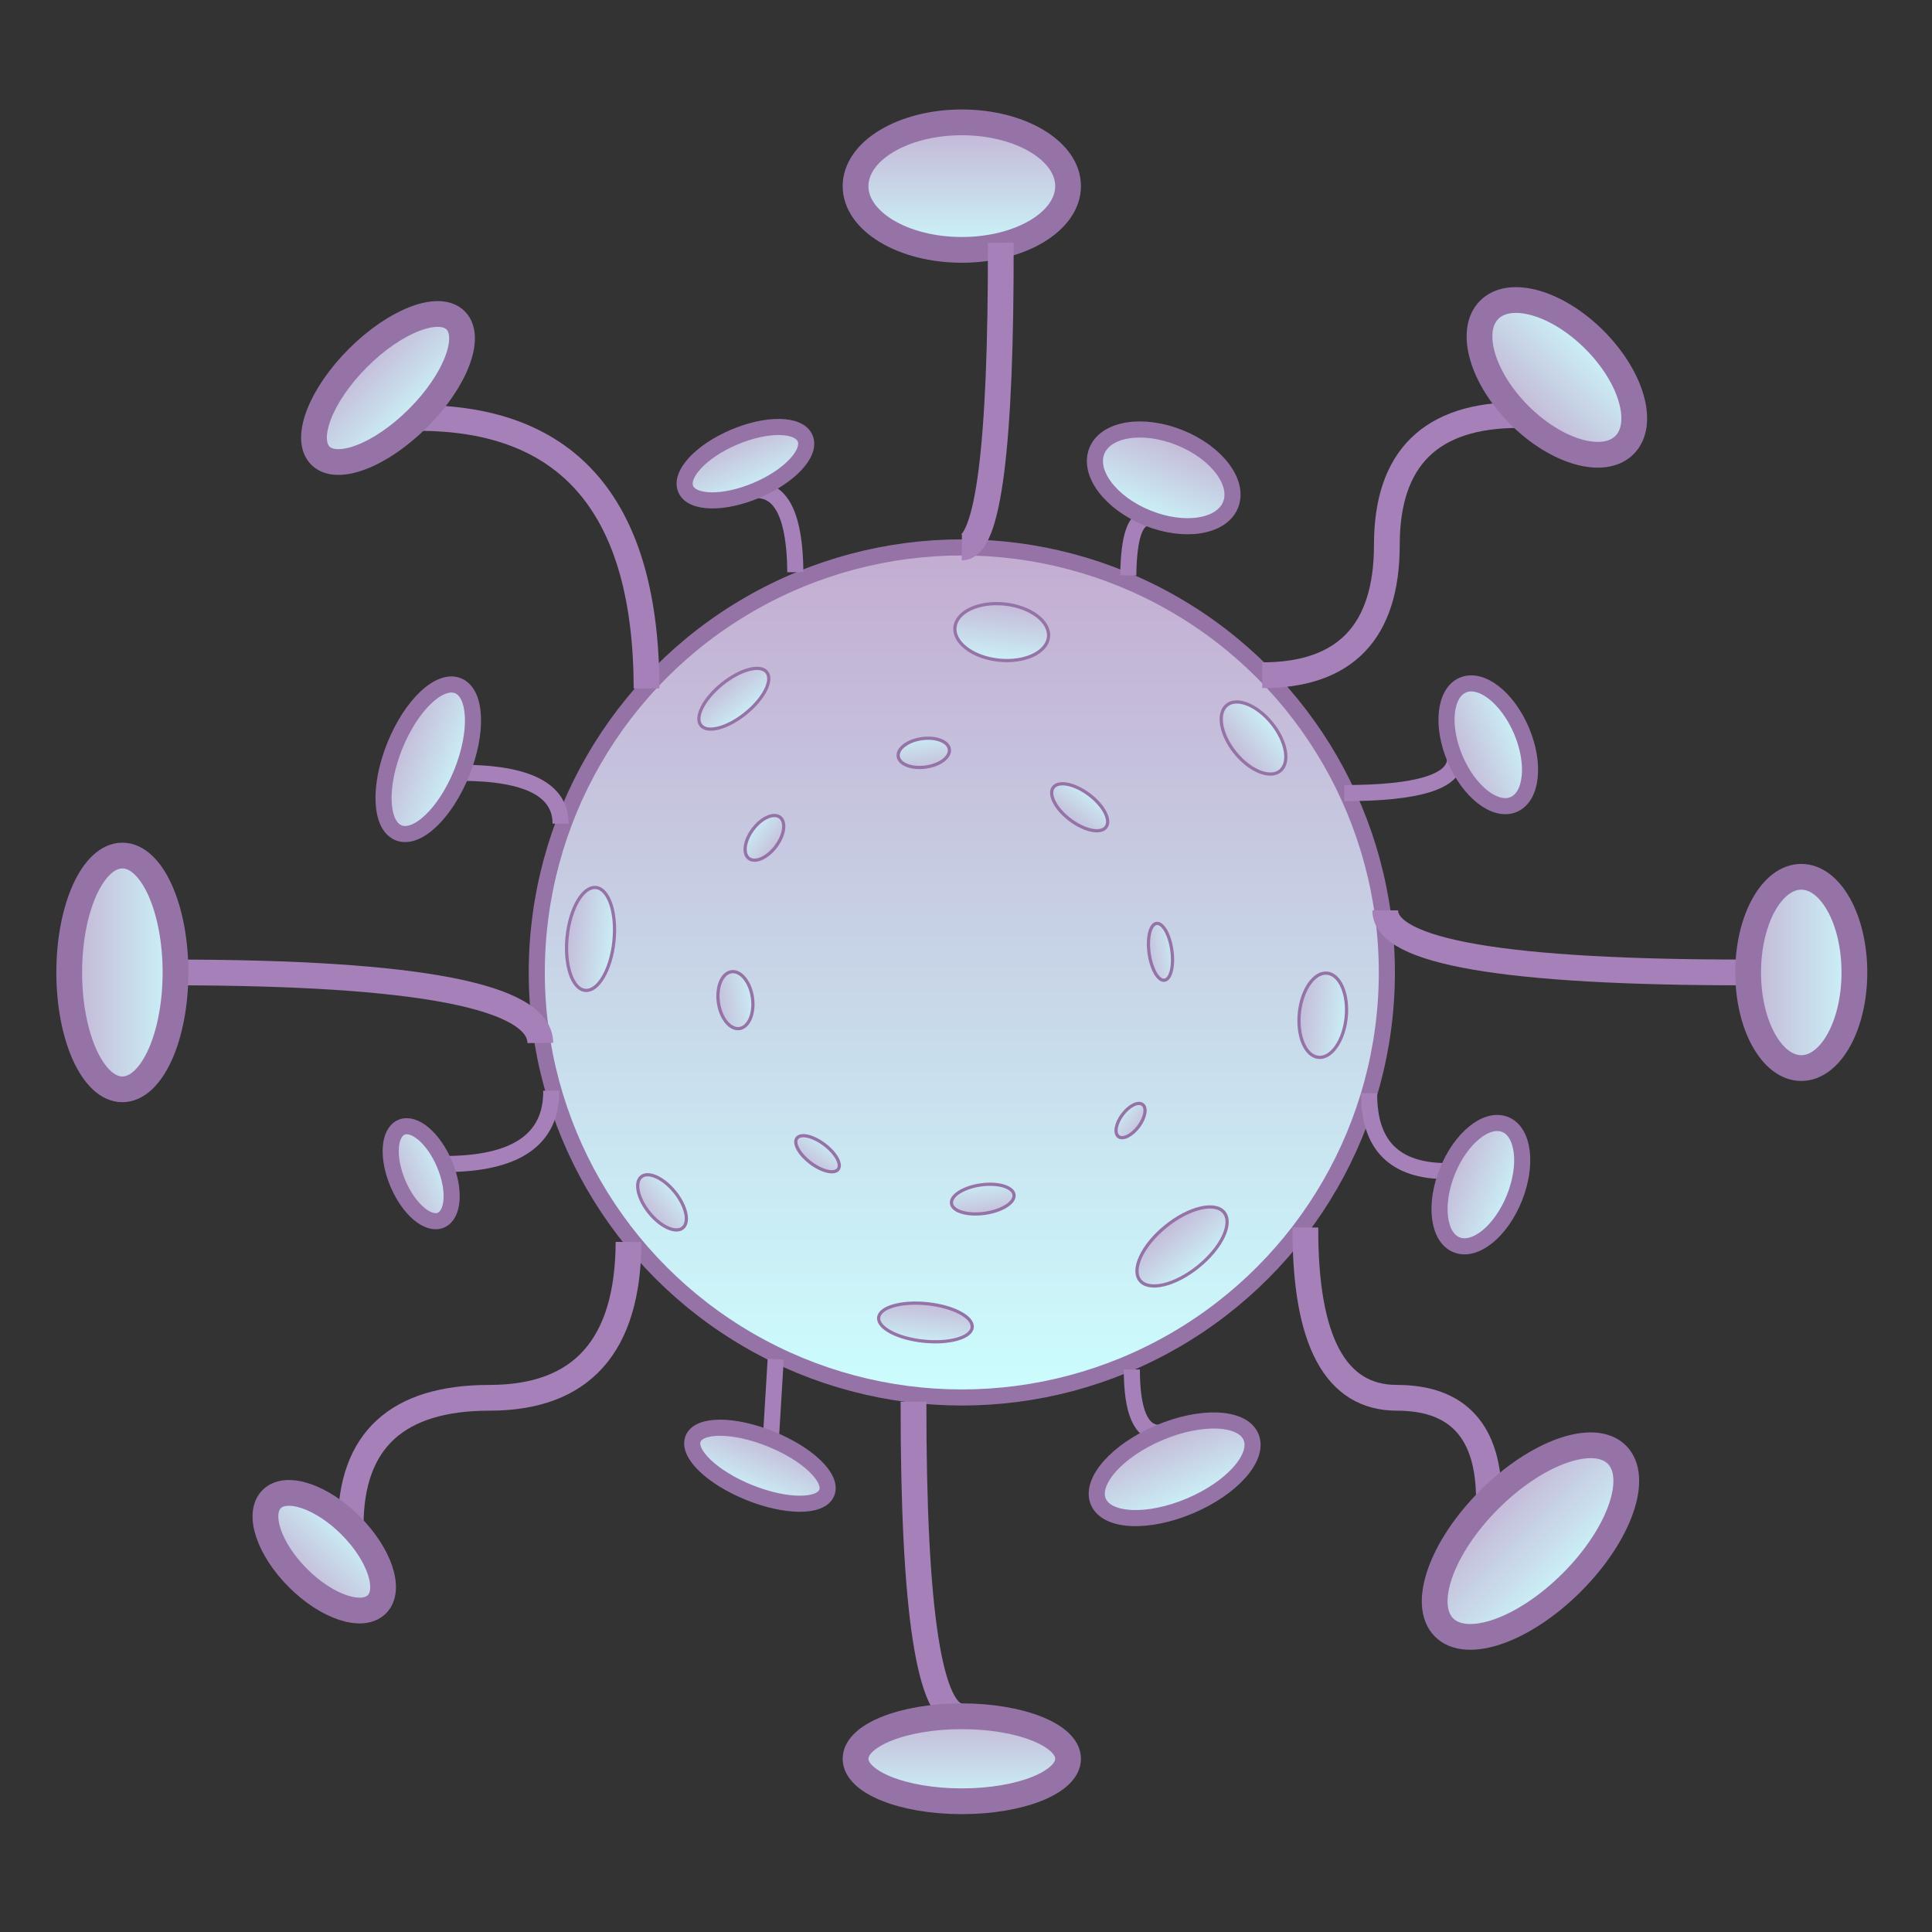 <?xml version="1.0" encoding="UTF-8" standalone="no"?>
<svg
   xmlns:dc="http://purl.org/dc/elements/1.1/"
   xmlns:cc="http://creativecommons.org/ns#"
   xmlns:rdf="http://www.w3.org/1999/02/22-rdf-syntax-ns#"
   xmlns:svg="http://www.w3.org/2000/svg"
   xmlns="http://www.w3.org/2000/svg"
   xmlns:xlink="http://www.w3.org/1999/xlink"
   xmlns:sodipodi="http://sodipodi.sourceforge.net/DTD/sodipodi-0.dtd"
   xmlns:inkscape="http://www.inkscape.org/namespaces/inkscape"
   version="1.1"
   width="60px"
   height="60px"
   viewBox="-0.5 -0.5 60 60"
   style=""
   id="svg111"
   sodipodi:docname="sirus_the_virus_01.svg"
   inkscape:version="0.92.2 5c3e80d, 2017-08-06">
  <rect x="-0.5" y="-0.5" width="60" height="60" fill="#333333" stroke="none"/>
  <sodipodi:namedview
     pagecolor="#ffffff"
     bordercolor="#666666"
     borderopacity="1"
     objecttolerance="10"
     gridtolerance="10"
     guidetolerance="10"
     inkscape:pageopacity="0"
     inkscape:pageshadow="2"
     inkscape:window-width="1408"
     inkscape:window-height="809"
     id="namedview113"
     showgrid="false"
     inkscape:zoom="7.8666667"
     inkscape:cx="18.266848"
     inkscape:cy="33.158072"
     inkscape:window-x="0"
     inkscape:window-y="0"
     inkscape:window-maximized="0"
     inkscape:current-layer="svg111"
     inkscape:pagecheckerboard="true" />
  <defs
     id="defs7">
    <linearGradient
       x1="0%"
       y1="0%"
       x2="0%"
       y2="100%"
       id="mx-gradient-c3abd0-1-ccffff-1-s-0">
      <stop
         offset="0%"
         style="stop-color: rgb(195, 171, 208); stop-opacity: 1;"
         id="stop2" />
      <stop
         offset="100%"
         style="stop-color: rgb(204, 255, 255); stop-opacity: 1;"
         id="stop4" />
    </linearGradient>
    <linearGradient
       inkscape:collect="always"
       xlink:href="#mx-gradient-c3abd0-1-ccffff-1-s-0"
       id="linearGradient922"
       x1="15.67"
       y1="16"
       x2="15.67"
       y2="43.4"
       gradientUnits="userSpaceOnUse" />
    <linearGradient
       inkscape:collect="always"
       xlink:href="#mx-gradient-c3abd0-1-ccffff-1-s-0"
       id="linearGradient924"
       x1="17.696"
       y1="75.571"
       x2="17.696"
       y2="80.831"
       gradientTransform="scale(1.445,0.692)"
       gradientUnits="userSpaceOnUse" />
    <linearGradient
       inkscape:collect="always"
       xlink:href="#mx-gradient-c3abd0-1-ccffff-1-s-0"
       id="linearGradient926"
       x1="20.657"
       y1="3.466"
       x2="20.657"
       y2="9.606"
       gradientTransform="scale(1.238,0.808)"
       gradientUnits="userSpaceOnUse" />
    <linearGradient
       inkscape:collect="always"
       xlink:href="#mx-gradient-c3abd0-1-ccffff-1-s-0"
       id="linearGradient928"
       x1="40.908"
       y1="35"
       x2="40.908"
       y2="40.463"
       gradientTransform="matrix(1.27,0,0,0.787,-85.14,25.74)"
       gradientUnits="userSpaceOnUse" />
    <linearGradient
       inkscape:collect="always"
       xlink:href="#mx-gradient-c3abd0-1-ccffff-1-s-0"
       id="linearGradient930"
       x1="-0.599"
       y1="38.184"
       x2="-0.599"
       y2="44.143"
       gradientTransform="matrix(1.386,0,0,0.722,-33,-26.4)"
       gradientUnits="userSpaceOnUse" />
    <linearGradient
       inkscape:collect="always"
       xlink:href="#mx-gradient-c3abd0-1-ccffff-1-s-0"
       id="linearGradient932"
       x1="31.375"
       y1="61.355"
       x2="31.375"
       y2="67.662"
       gradientTransform="matrix(1.362,0,0,0.734,-47.263,19.384)"
       gradientUnits="userSpaceOnUse" />
    <linearGradient
       inkscape:collect="always"
       xlink:href="#mx-gradient-c3abd0-1-ccffff-1-s-0"
       id="linearGradient934"
       x1="5.852"
       y1="13.435"
       x2="5.852"
       y2="18.461"
       gradientTransform="matrix(1.381,0,0,0.724,-11.55,4.784)"
       gradientUnits="userSpaceOnUse" />
    <linearGradient
       inkscape:collect="always"
       xlink:href="#mx-gradient-c3abd0-1-ccffff-1-s-0"
       id="linearGradient936"
       x1="34.933"
       y1="11.523"
       x2="34.933"
       y2="16.985"
       gradientTransform="matrix(1.27,0,0,0.787,-89.619,14.681)"
       gradientUnits="userSpaceOnUse" />
    <linearGradient
       inkscape:collect="always"
       xlink:href="#mx-gradient-c3abd0-1-ccffff-1-s-0"
       id="linearGradient938"
       x1="5.188"
       y1="59.985"
       x2="5.188"
       y2="64.298"
       gradientTransform="matrix(1.303,0,0,0.767,-50.059,-74.645)"
       gradientUnits="userSpaceOnUse" />
    <linearGradient
       inkscape:collect="always"
       xlink:href="#mx-gradient-c3abd0-1-ccffff-1-s-0"
       id="linearGradient940"
       x1="14.533"
       y1="61.116"
       x2="14.533"
       y2="65.027"
       gradientTransform="matrix(1.401,0,0,0.714,15.183,-11.932)"
       gradientUnits="userSpaceOnUse" />
    <linearGradient
       inkscape:collect="always"
       xlink:href="#mx-gradient-c3abd0-1-ccffff-1-s-0"
       id="linearGradient942"
       x1="26.99"
       y1="15.233"
       x2="26.99"
       y2="19.727"
       gradientTransform="matrix(1.219,0,0,0.82,2.777,-14.395)"
       gradientUnits="userSpaceOnUse" />
    <linearGradient
       inkscape:collect="always"
       xlink:href="#mx-gradient-c3abd0-1-ccffff-1-s-0"
       id="linearGradient944"
       x1="34.484"
       y1="43.207"
       x2="34.484"
       y2="47.244"
       gradientTransform="matrix(1.246,0,0,0.802,-62.097,19.482)"
       gradientUnits="userSpaceOnUse" />
    <linearGradient
       inkscape:collect="always"
       xlink:href="#mx-gradient-c3abd0-1-ccffff-1-s-0"
       id="linearGradient946"
       x1="7.272"
       y1="29.028"
       x2="7.272"
       y2="33.409"
       gradientTransform="matrix(1.353,0,0,0.739,-29.404,-2.566)"
       gradientUnits="userSpaceOnUse" />
    <linearGradient
       inkscape:collect="always"
       xlink:href="#mx-gradient-c3abd0-1-ccffff-1-s-0"
       id="linearGradient948"
       x1="24.691"
       y1="57.835"
       x2="24.691"
       y2="62.45"
       gradientTransform="matrix(1.333,0,0,0.75,-20.494,10.471)"
       gradientUnits="userSpaceOnUse" />
    <linearGradient
       inkscape:collect="always"
       xlink:href="#mx-gradient-c3abd0-1-ccffff-1-s-0"
       id="linearGradient950"
       x1="14.998"
       y1="16.787"
       x2="14.998"
       y2="20.534"
       gradientTransform="matrix(1.342,0,0,0.745,-7.232,7.745)"
       gradientUnits="userSpaceOnUse" />
    <linearGradient
       inkscape:collect="always"
       xlink:href="#mx-gradient-c3abd0-1-ccffff-1-s-0"
       id="linearGradient952"
       x1="34.668"
       y1="26.184"
       x2="34.668"
       y2="30.22"
       gradientTransform="matrix(1.246,0,0,0.802,-84.415,10.613)"
       gradientUnits="userSpaceOnUse" />
    <linearGradient
       inkscape:collect="always"
       xlink:href="#mx-gradient-c3abd0-1-ccffff-1-s-0"
       id="linearGradient954"
       x1="8.284"
       y1="43.994"
       x2="8.284"
       y2="47.252"
       gradientTransform="matrix(1.269,0,0,0.788,-50.588,-38.417)"
       gradientUnits="userSpaceOnUse" />
    <linearGradient
       inkscape:collect="always"
       xlink:href="#mx-gradient-c3abd0-1-ccffff-1-s-0"
       id="linearGradient956"
       x1="15.828"
       y1="26.022"
       x2="15.828"
       y2="28.827"
       gradientTransform="matrix(1.294,0,0,0.773,-18.309,9.303)"
       gradientUnits="userSpaceOnUse" />
    <linearGradient
       inkscape:collect="always"
       xlink:href="#mx-gradient-c3abd0-1-ccffff-1-s-0"
       id="linearGradient958"
       x1="24.005"
       y1="21.189"
       x2="24.005"
       y2="24.474"
       gradientTransform="matrix(1.193,0,0,0.838,1.832,-3.304)"
       gradientUnits="userSpaceOnUse" />
    <linearGradient
       inkscape:collect="always"
       xlink:href="#mx-gradient-c3abd0-1-ccffff-1-s-0"
       id="linearGradient960"
       x1="30.151"
       y1="25.733"
       x2="30.151"
       y2="28.721"
       gradientTransform="matrix(1.214,0,0,0.823,-80.038,-6.664)"
       gradientUnits="userSpaceOnUse" />
    <linearGradient
       inkscape:collect="always"
       xlink:href="#mx-gradient-c3abd0-1-ccffff-1-s-0"
       id="linearGradient962"
       x1="31.921"
       y1="36.189"
       x2="31.921"
       y2="39.177"
       gradientTransform="matrix(1.214,0,0,0.823,-67.198,12.571)"
       gradientUnits="userSpaceOnUse" />
    <linearGradient
       inkscape:collect="always"
       xlink:href="#mx-gradient-c3abd0-1-ccffff-1-s-0"
       id="linearGradient964"
       x1="26.315"
       y1="47.727"
       x2="26.315"
       y2="51.098"
       gradientTransform="matrix(1.293,0,0,0.773,-32.116,14.272)"
       gradientUnits="userSpaceOnUse" />
    <linearGradient
       inkscape:collect="always"
       xlink:href="#mx-gradient-c3abd0-1-ccffff-1-s-0"
       id="linearGradient966"
       x1="19.543"
       y1="53.096"
       x2="19.543"
       y2="56.012"
       gradientTransform="matrix(1.345,0,0,0.744,4.086,-3.174)"
       gradientUnits="userSpaceOnUse" />
    <linearGradient
       inkscape:collect="always"
       xlink:href="#mx-gradient-c3abd0-1-ccffff-1-s-0"
       id="linearGradient968"
       x1="15.109"
       y1="43.961"
       x2="15.109"
       y2="46.442"
       gradientTransform="matrix(1.227,0,0,0.815,-61.314,-44.435)"
       gradientUnits="userSpaceOnUse" />
    <linearGradient
       inkscape:collect="always"
       xlink:href="#mx-gradient-c3abd0-1-ccffff-1-s-0"
       id="linearGradient970"
       x1="12.024"
       y1="35.892"
       x2="12.024"
       y2="39.112"
       gradientTransform="matrix(1.309,0,0,0.764,-44.478,-7.922)"
       gradientUnits="userSpaceOnUse" />
    <linearGradient
       inkscape:collect="always"
       xlink:href="#mx-gradient-c3abd0-1-ccffff-1-s-0"
       id="linearGradient972"
       x1="19.132"
       y1="42.504"
       x2="19.132"
       y2="44.615"
       gradientTransform="matrix(1.233,0,0,0.811,-66.03,-48.567)"
       gradientUnits="userSpaceOnUse" />
    <linearGradient
       inkscape:collect="always"
       xlink:href="#mx-gradient-c3abd0-1-ccffff-1-s-0"
       id="linearGradient974"
       x1="18.067"
       y1="34.235"
       x2="18.067"
       y2="36.634"
       gradientTransform="matrix(1.16,0,0,0.862,-55.712,-12.691)"
       gradientUnits="userSpaceOnUse" />
    <linearGradient
       inkscape:collect="always"
       xlink:href="#mx-gradient-c3abd0-1-ccffff-1-s-0"
       id="linearGradient976"
       x1="18.696"
       y1="28.836"
       x2="18.696"
       y2="31.055"
       gradientTransform="matrix(1.173,0,0,0.852,-16.845,-59.439)"
       gradientUnits="userSpaceOnUse" />
    <linearGradient
       inkscape:collect="always"
       xlink:href="#mx-gradient-c3abd0-1-ccffff-1-s-0"
       id="linearGradient978"
       x1="22.915"
       y1="25.739"
       x2="22.915"
       y2="27.957"
       gradientTransform="matrix(1.173,0,0,0.852,-52.921,-49.461)"
       gradientUnits="userSpaceOnUse" />
    <linearGradient
       inkscape:collect="always"
       xlink:href="#mx-gradient-c3abd0-1-ccffff-1-s-0"
       id="linearGradient980"
       x1="25.389"
       y1="29.262"
       x2="25.389"
       y2="31.718"
       gradientTransform="matrix(1.241,0,0,0.806,-74.196,-24.315)"
       gradientUnits="userSpaceOnUse" />
    <linearGradient
       inkscape:collect="always"
       xlink:href="#mx-gradient-c3abd0-1-ccffff-1-s-0"
       id="linearGradient982"
       x1="26.796"
       y1="35.944"
       x2="26.796"
       y2="38.126"
       gradientTransform="matrix(1.274,0,0,0.785,-69.263,2.09)"
       gradientUnits="userSpaceOnUse" />
    <linearGradient
       inkscape:collect="always"
       xlink:href="#mx-gradient-c3abd0-1-ccffff-1-s-0"
       id="linearGradient984"
       x1="28.464"
       y1="39.398"
       x2="28.464"
       y2="41.308"
       gradientTransform="matrix(1.176,0,0,0.85,-28.046,-82.583)"
       gradientUnits="userSpaceOnUse" />
    <linearGradient
       inkscape:collect="always"
       xlink:href="#mx-gradient-c3abd0-1-ccffff-1-s-0"
       id="linearGradient986"
       x1="22.811"
       y1="44.784"
       x2="22.811"
       y2="47.15"
       gradientTransform="matrix(1.251,0,0,0.799,-54.635,-77.3)"
       gradientUnits="userSpaceOnUse" />
  </defs>
  <circle
     r="13.2"
     style="fill:url(#linearGradient922);stroke:#9673a6;stroke-width:0.5;stroke-miterlimit:5.959;stroke-dasharray:none"
     id="ellipse11"
     pointer-events="none"
     cy="29.7"
     cx="29.37" />
  <path
     style="fill:none;stroke:#a680b8;stroke-miterlimit:5.959;stroke-width:0.8;stroke-dasharray:none"
     inkscape:connector-curvature="0"
     id="path13"
     pointer-events="none"
     stroke-miterlimit="10"
     d="m 29.37,52.8 q -1.51,0.01 -1.5,-9.77" />
  <ellipse
     style="fill:url(#linearGradient924);stroke:#9673a6;stroke-width:0.8;stroke-miterlimit:5.959;stroke-dasharray:none"
     id="ellipse15"
     pointer-events="none"
     ry="1.32"
     rx="3.3"
     cy="54.12"
     cx="29.37" />
  <ellipse
     style="fill:url(#linearGradient926);stroke:#9673a6;stroke-width:0.8;stroke-miterlimit:5.959;stroke-dasharray:none"
     id="ellipse17"
     pointer-events="none"
     ry="1.98"
     rx="3.3"
     cy="5.28"
     cx="29.37" />
  <path
     style="fill:none;stroke:#a680b8;stroke-miterlimit:5.959;stroke-width:0.8;stroke-dasharray:none"
     inkscape:connector-curvature="0"
     id="path19"
     pointer-events="none"
     stroke-miterlimit="10"
     d="m 29.37,16.5 q 1.23,0.01 1.21,-9.46" />
  <path
     style="fill:none;stroke:#a680b8;stroke-miterlimit:5.959;stroke-width:0.8;stroke-dasharray:none"
     inkscape:connector-curvature="0"
     id="path21"
     pointer-events="none"
     stroke-miterlimit="10"
     d="M 53.79,29.7 Q 42.51,29.71 42.52,27.77" />
  <ellipse
     style="fill:url(#linearGradient928);stroke:#9673a6;stroke-width:0.8;stroke-miterlimit:5.959;stroke-dasharray:none"
     id="ellipse23"
     pointer-events="none"
     transform="rotate(-90)"
     ry="1.65"
     rx="2.97"
     cy="55.44"
     cx="-29.7" />
  <path
     style="fill:none;stroke:#a680b8;stroke-miterlimit:5.959;stroke-width:0.8;stroke-dasharray:none"
     inkscape:connector-curvature="0"
     id="path25"
     pointer-events="none"
     stroke-miterlimit="10"
     d="m 4.95,29.7 q 11.31,0.01 11.33,2.19" />
  <ellipse
     style="fill:url(#linearGradient930);stroke:#9673a6;stroke-width:0.8;stroke-miterlimit:5.959;stroke-dasharray:none"
     id="ellipse27"
     pointer-events="none"
     transform="rotate(-90)"
     ry="1.65"
     rx="3.63"
     cy="3.3"
     cx="-29.7" />
  <path
     style="fill:none;stroke:#a680b8;stroke-miterlimit:5.959;stroke-width:0.8;stroke-dasharray:none"
     inkscape:connector-curvature="0"
     id="path29"
     pointer-events="none"
     stroke-miterlimit="10"
     d="m 45.74,46.07 q 0,-3.16 -2.86,-3.16 -2.86,0 -2.84,-5.29" />
  <ellipse
     style="fill:url(#linearGradient932);stroke:#9673a6;stroke-width:0.8;stroke-miterlimit:5.959;stroke-dasharray:none"
     id="ellipse31"
     pointer-events="none"
     transform="rotate(-45)"
     ry="1.815"
     rx="3.795"
     cy="66.744"
     cx="-0.233" />
  <path
     style="fill:none;stroke:#a680b8;stroke-miterlimit:5.959;stroke-width:0.8;stroke-dasharray:none"
     inkscape:connector-curvature="0"
     id="path33"
     pointer-events="none"
     stroke-miterlimit="10"
     d="m 12.48,12.48 q 7.08,-0.01 7.1,8.4" />
  <ellipse
     style="fill:url(#linearGradient934);stroke:#9673a6;stroke-width:0.8;stroke-miterlimit:5.959;stroke-dasharray:none"
     id="ellipse35"
     pointer-events="none"
     transform="rotate(-45)"
     ry="1.32"
     rx="2.97"
     cy="16.334"
     cx="1.9073487e-07" />
  <path
     style="fill:none;stroke:#a680b8;stroke-miterlimit:5.959;stroke-width:0.8;stroke-dasharray:none"
     inkscape:connector-curvature="0"
     id="path37"
     pointer-events="none"
     stroke-miterlimit="10"
     d="m 46.68,12.39 q -4.11,-0.01 -4.11,4.03 0,4.05 -3.87,4.05" />
  <ellipse
     style="fill:url(#linearGradient936);stroke:#9673a6;stroke-width:0.8;stroke-miterlimit:5.959;stroke-dasharray:none"
     id="ellipse39"
     pointer-events="none"
     transform="rotate(-135)"
     ry="1.65"
     rx="2.97"
     cy="25.901"
     cx="-41.769" />
  <path
     style="fill:none;stroke:#a680b8;stroke-miterlimit:5.959;stroke-width:0.8;stroke-dasharray:none"
     inkscape:connector-curvature="0"
     id="path41"
     pointer-events="none"
     stroke-miterlimit="10"
     d="m 10.39,46.87 q 0.01,-3.96 4.31,-3.96 4.3,0 4.32,-4.84" />
  <ellipse
     style="fill:url(#linearGradient938);stroke:#9673a6;stroke-width:0.8;stroke-miterlimit:5.959;stroke-dasharray:none"
     id="ellipse43"
     pointer-events="none"
     transform="rotate(-135)"
     ry="1.155"
     rx="2.31"
     cy="-26.955"
     cx="-40.489" />
  <path
     style="fill:none;stroke:#a680b8;stroke-miterlimit:5.959;stroke-width:0.5;stroke-dasharray:none"
     inkscape:connector-curvature="0"
     id="path45"
     pointer-events="none"
     stroke-miterlimit="10"
     d="m 23.44,44.19 q 0,0 0.15,-2.48" />
  <ellipse
     style="fill:url(#linearGradient940);stroke:#9673a6;stroke-width:0.5;stroke-miterlimit:5.959;stroke-dasharray:none"
     id="ellipse47"
     pointer-events="none"
     transform="rotate(22)"
     ry="0.896"
     rx="2.239"
     cy="33.088"
     cx="38.283" />
  <path
     style="fill:none;stroke:#a680b8;stroke-miterlimit:5.959;stroke-width:0.5;stroke-dasharray:none"
     inkscape:connector-curvature="0"
     id="path49"
     pointer-events="none"
     stroke-miterlimit="10"
     d="m 35.14,15.59 q -0.58,0 -0.6,1.78" />
  <ellipse
     style="fill:url(#linearGradient942);stroke:#9673a6;stroke-width:0.5;stroke-miterlimit:5.959;stroke-dasharray:none"
     id="ellipse51"
     pointer-events="none"
     transform="rotate(22)"
     ry="1.344"
     rx="2.239"
     cy="-0.055"
     cx="38.417" />
  <path
     style="fill:none;stroke:#a680b8;stroke-miterlimit:5.959;stroke-width:0.5;stroke-dasharray:none"
     inkscape:connector-curvature="0"
     id="path53"
     pointer-events="none"
     stroke-miterlimit="10"
     d="M 44.45,35.87 Q 42,35.88 42.02,33.45" />
  <ellipse
     style="fill:url(#linearGradient944);stroke:#9673a6;stroke-width:0.5;stroke-miterlimit:5.959;stroke-dasharray:none"
     id="ellipse55"
     pointer-events="none"
     transform="rotate(-68)"
     ry="1.12"
     rx="2.015"
     cy="55.772"
     cx="-16.607" />
  <path
     style="fill:none;stroke:#a680b8;stroke-miterlimit:5.959;stroke-width:0.5;stroke-dasharray:none"
     inkscape:connector-curvature="0"
     id="path57"
     pointer-events="none"
     stroke-miterlimit="10"
     d="m 13.84,23.5 q 3.07,0.01 3.07,1.58" />
  <ellipse
     style="fill:url(#linearGradient946);stroke:#9673a6;stroke-width:0.5;stroke-miterlimit:5.959;stroke-dasharray:none"
     id="ellipse59"
     pointer-events="none"
     transform="rotate(-68)"
     ry="1.12"
     rx="2.463"
     cy="20.514"
     cx="-16.604" />
  <path
     style="fill:none;stroke:#a680b8;stroke-miterlimit:5.959;stroke-width:0.5;stroke-dasharray:none"
     inkscape:connector-curvature="0"
     id="path61"
     pointer-events="none"
     stroke-miterlimit="10"
     d="M 35.49,44 Q 34.65,43.98 34.65,42.03" />
  <ellipse
     style="fill:url(#linearGradient948);stroke:#9673a6;stroke-width:0.5;stroke-miterlimit:5.959;stroke-dasharray:none"
     id="ellipse63"
     pointer-events="none"
     transform="rotate(-23)"
     ry="1.232"
     rx="2.575"
     cy="55.601"
     cx="15.486" />
  <path
     style="fill:none;stroke:#a680b8;stroke-miterlimit:5.959;stroke-width:0.5;stroke-dasharray:none"
     inkscape:connector-curvature="0"
     id="path65"
     pointer-events="none"
     stroke-miterlimit="10"
     d="m 23,14.72 q 1.18,0 1.2,2.55" />
  <ellipse
     style="fill:url(#linearGradient950);stroke:#9673a6;stroke-width:0.5;stroke-miterlimit:5.959;stroke-dasharray:none"
     id="ellipse67"
     pointer-events="none"
     transform="rotate(-23)"
     ry="0.896"
     rx="2.015"
     cy="21.645"
     cx="15.418" />
  <path
     style="fill:none;stroke:#a680b8;stroke-miterlimit:5.959;stroke-width:0.5;stroke-dasharray:none"
     inkscape:connector-curvature="0"
     id="path69"
     pointer-events="none"
     stroke-miterlimit="10"
     d="m 44.69,23.07 q -0.01,1.06 -3.44,1.06" />
  <ellipse
     style="fill:url(#linearGradient952);stroke:#9673a6;stroke-width:0.5;stroke-miterlimit:5.959;stroke-dasharray:none"
     id="ellipse71"
     pointer-events="none"
     transform="rotate(-113)"
     ry="1.12"
     rx="2.015"
     cy="33.243"
     cx="-38.695" />
  <path
     style="fill:none;stroke:#a680b8;stroke-miterlimit:5.959;stroke-width:0.5;stroke-dasharray:none"
     inkscape:connector-curvature="0"
     id="path73"
     pointer-events="none"
     stroke-miterlimit="10"
     d="m 13.3,35.65 q 3.34,0 3.32,-2.28" />
  <ellipse
     style="fill:url(#linearGradient954);stroke:#9673a6;stroke-width:0.5;stroke-miterlimit:5.959;stroke-dasharray:none"
     id="ellipse75"
     pointer-events="none"
     transform="rotate(-113)"
     ry="0.784"
     rx="1.567"
     cy="-2.467"
     cx="-38.008" />
  <ellipse
     style="fill:url(#linearGradient956);stroke:#9673a6;stroke-width:0.1;stroke-miterlimit:5.959;stroke-dasharray:none"
     id="ellipse77"
     pointer-events="none"
     transform="rotate(-39)"
     ry="0.584"
     rx="1.314"
     cy="30.503"
     cx="3.981" />
  <ellipse
     style="fill:url(#linearGradient958);stroke:#9673a6;stroke-width:0.1;stroke-miterlimit:5.959;stroke-dasharray:none"
     id="ellipse79"
     pointer-events="none"
     transform="rotate(6)"
     ry="0.876"
     rx="1.46"
     cy="15.826"
     cx="32.442" />
  <ellipse
     style="fill:url(#linearGradient960);stroke:#9673a6;stroke-width:0.1;stroke-miterlimit:5.959;stroke-dasharray:none"
     id="ellipse81"
     pointer-events="none"
     transform="rotate(-129)"
     ry="0.73"
     rx="1.314"
     cy="15.756"
     cx="-41.608" />
  <ellipse
     style="fill:url(#linearGradient962);stroke:#9673a6;stroke-width:0.1;stroke-miterlimit:5.959;stroke-dasharray:none"
     id="ellipse83"
     pointer-events="none"
     transform="rotate(-84)"
     ry="0.73"
     rx="1.314"
     cy="43.601"
     cx="-26.618" />
  <ellipse
     style="fill:url(#linearGradient964);stroke:#9673a6;stroke-width:0.1;stroke-miterlimit:5.959;stroke-dasharray:none"
     id="ellipse85"
     pointer-events="none"
     transform="rotate(-39)"
     ry="0.803"
     rx="1.679"
     cy="52.482"
     cx="4.094" />
  <ellipse
     style="fill:url(#linearGradient966);stroke:#9673a6;stroke-width:0.1;stroke-miterlimit:5.959;stroke-dasharray:none"
     id="ellipse87"
     pointer-events="none"
     transform="rotate(6)"
     ry="0.584"
     rx="1.46"
     cy="37.396"
     cx="32.326" />
  <ellipse
     style="fill:url(#linearGradient968);stroke:#9673a6;stroke-width:0.1;stroke-miterlimit:5.959;stroke-dasharray:none"
     id="ellipse89"
     pointer-events="none"
     transform="rotate(-129)"
     ry="0.511"
     rx="1.022"
     cy="-7.595"
     cx="-41.254" />
  <ellipse
     style="fill:url(#linearGradient970);stroke:#9673a6;stroke-width:0.1;stroke-miterlimit:5.959;stroke-dasharray:none"
     id="ellipse91"
     pointer-events="none"
     transform="rotate(-84)"
     ry="0.73"
     rx="1.606"
     cy="20.738"
     cx="-26.638" />
  <ellipse
     style="fill:url(#linearGradient972);stroke:#9673a6;stroke-width:0.1;stroke-miterlimit:5.959;stroke-dasharray:none"
     id="ellipse93"
     pointer-events="none"
     transform="rotate(-143)"
     ry="0.356"
     rx="0.802"
     cy="-13.237"
     cx="-41.14" />
  <ellipse
     style="fill:url(#linearGradient974);stroke:#9673a6;stroke-width:0.1;stroke-miterlimit:5.959;stroke-dasharray:none"
     id="ellipse95"
     pointer-events="none"
     transform="rotate(-98)"
     ry="0.534"
     rx="0.891"
     cy="17.869"
     cx="-33.372" />
  <ellipse
     style="fill:url(#linearGradient976);stroke:#9673a6;stroke-width:0.1;stroke-miterlimit:5.959;stroke-dasharray:none"
     id="ellipse97"
     pointer-events="none"
     transform="rotate(127)"
     ry="0.445"
     rx="0.802"
     cy="-33.919"
     cx="6.395" />
  <ellipse
     style="fill:url(#linearGradient978);stroke:#9673a6;stroke-width:0.1;stroke-miterlimit:5.959;stroke-dasharray:none"
     id="ellipse99"
     pointer-events="none"
     transform="rotate(172)"
     ry="0.445"
     rx="0.802"
     cy="-26.581"
     cx="-24.731" />
  <ellipse
     style="fill:url(#linearGradient980);stroke:#9673a6;stroke-width:0.1;stroke-miterlimit:5.959;stroke-dasharray:none"
     id="ellipse101"
     pointer-events="none"
     transform="rotate(-143)"
     ry="0.49"
     rx="1.024"
     cy="0.255"
     cx="-41.166" />
  <ellipse
     style="fill:url(#linearGradient982);stroke:#9673a6;stroke-width:0.1;stroke-miterlimit:5.959;stroke-dasharray:none"
     id="ellipse103"
     pointer-events="none"
     transform="rotate(-98)"
     ry="0.356"
     rx="0.891"
     cy="31.15"
     cx="-33.723" />
  <ellipse
     style="fill:url(#linearGradient984);stroke:#9673a6;stroke-width:0.1;stroke-miterlimit:5.959;stroke-dasharray:none"
     id="ellipse105"
     pointer-events="none"
     transform="rotate(127)"
     ry="0.312"
     rx="0.623"
     cy="-48.283"
     cx="6.564" />
  <ellipse
     style="fill:url(#linearGradient986);stroke:#9673a6;stroke-width:0.1;stroke-miterlimit:5.959;stroke-dasharray:none"
     id="ellipse107"
     pointer-events="none"
     transform="rotate(172)"
     ry="0.445"
     rx="0.98"
     cy="-40.56"
     cx="-24.615" />
</svg>
